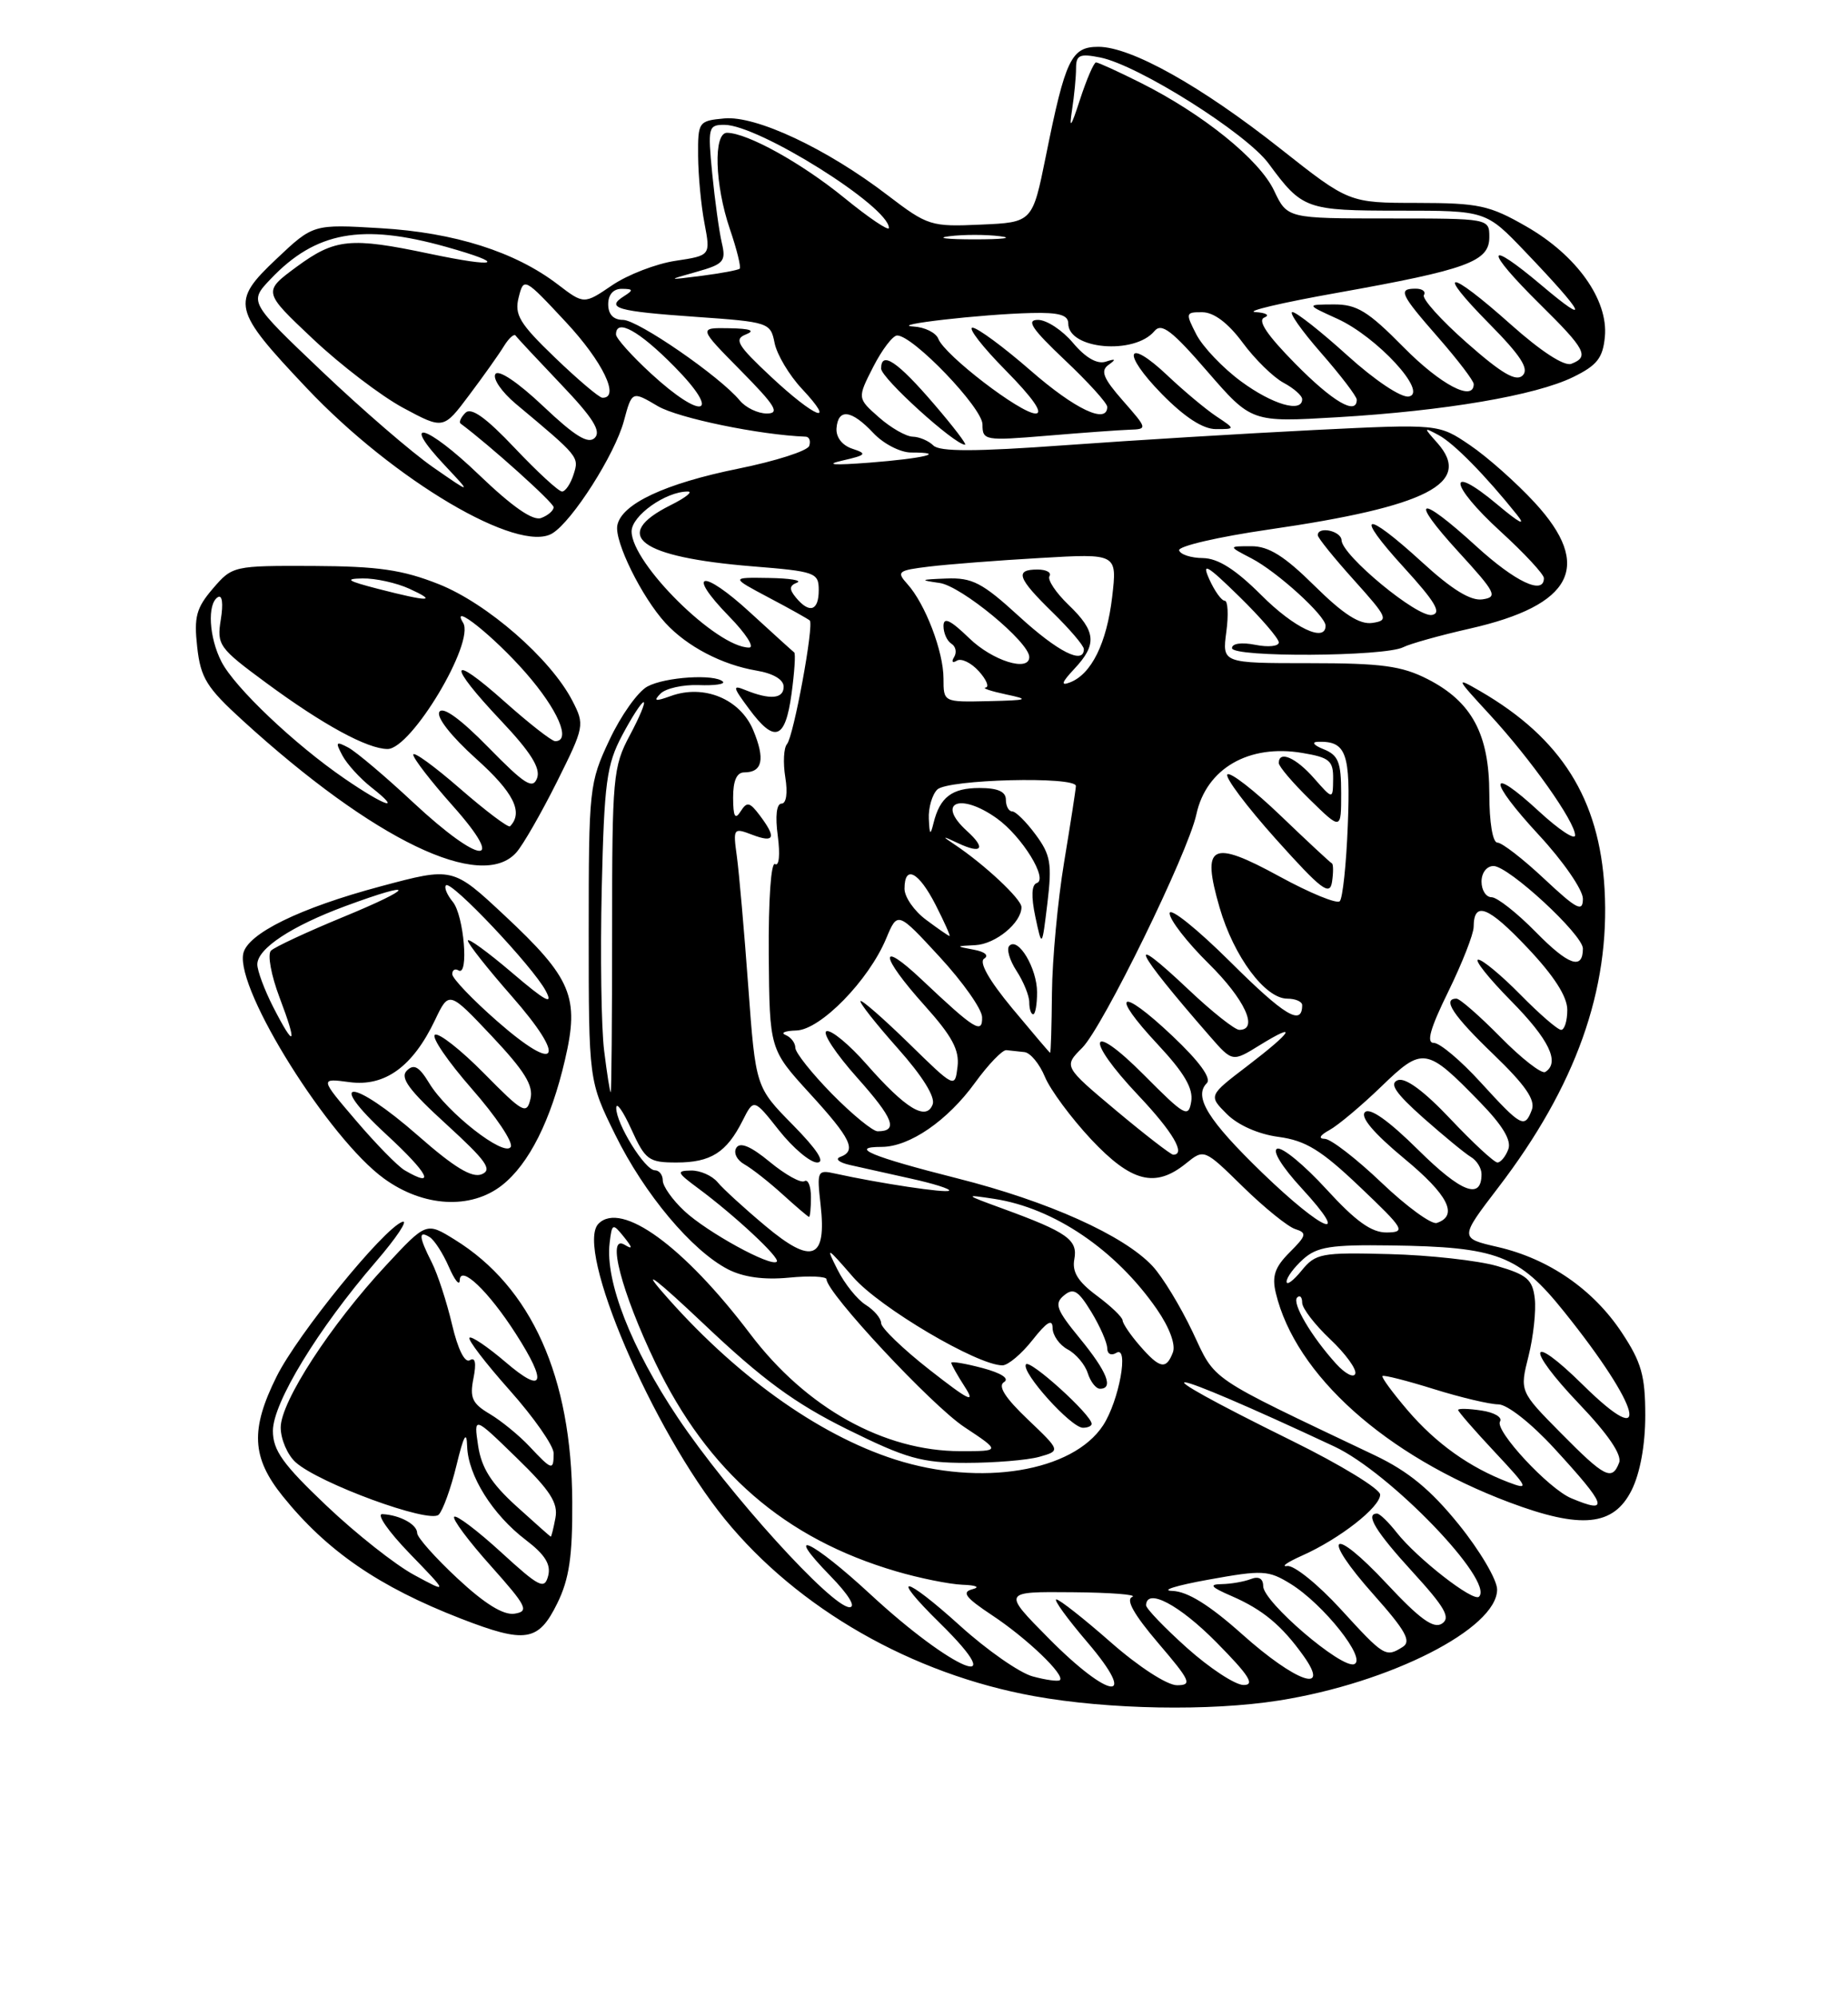 <?xml version="1.0" encoding="UTF-8" standalone="no"?>
<!DOCTYPE svg PUBLIC "-//W3C//DTD SVG 1.1//EN" "http://www.w3.org/Graphics/SVG/1.1/DTD/svg11.dtd" >
<svg xmlns="http://www.w3.org/2000/svg" xmlns:xlink="http://www.w3.org/1999/xlink" version="1.1" viewBox="0 0 237 256">
 <g >
 <path fill="currentColor"
d=" M 164.00 217.96 C 178.28 215.71 192.00 208.73 192.00 203.73 C 192.00 202.49 189.79 198.74 187.08 195.39 C 183.47 190.93 180.61 188.58 176.33 186.54 C 154.59 176.20 155.98 177.14 152.94 170.70 C 151.39 167.44 149.09 163.65 147.81 162.28 C 144.13 158.33 134.42 153.97 122.76 151.03 C 111.77 148.25 108.76 147.00 113.08 147.00 C 116.65 146.99 121.52 143.64 125.04 138.78 C 126.75 136.43 128.56 134.54 129.07 134.60 C 129.58 134.66 130.62 134.77 131.38 134.85 C 132.14 134.93 133.32 136.36 134.01 138.03 C 134.70 139.69 137.37 143.29 139.93 146.03 C 145.10 151.53 148.16 152.31 152.10 149.12 C 154.43 147.24 154.43 147.24 159.40 152.11 C 162.14 154.79 165.16 157.23 166.10 157.53 C 167.64 158.02 167.56 158.35 165.39 160.52 C 163.49 162.42 163.10 163.57 163.62 165.73 C 166.14 176.23 177.68 186.58 193.54 192.55 C 202.79 196.03 206.94 195.62 209.25 191.00 C 210.34 188.82 211.00 185.20 211.00 181.42 C 211.00 176.33 210.51 174.60 207.99 170.80 C 204.33 165.27 198.63 161.34 192.08 159.83 C 187.18 158.70 187.18 158.70 192.13 152.23 C 202.09 139.23 206.51 126.85 205.78 113.96 C 205.13 102.40 200.23 94.61 189.82 88.58 C 186.62 86.73 186.67 86.84 191.04 91.58 C 196.31 97.29 202.00 105.33 202.00 107.06 C 202.00 107.72 199.94 106.36 197.42 104.04 C 190.80 97.93 190.76 99.90 197.36 107.03 C 200.46 110.37 203.00 114.05 203.00 115.19 C 203.00 116.96 202.24 116.57 198.04 112.64 C 195.32 110.09 192.62 108.00 192.04 108.00 C 191.43 108.00 191.00 105.42 191.00 101.75 C 190.99 94.09 188.76 89.94 183.08 87.04 C 179.76 85.35 177.18 85.00 167.91 85.00 C 156.74 85.00 156.74 85.00 157.27 81.00 C 157.57 78.80 157.47 77.00 157.07 77.00 C 156.66 77.00 155.77 75.76 155.09 74.25 C 154.08 72.00 154.78 72.40 158.93 76.46 C 161.72 79.19 164.00 81.84 164.00 82.34 C 164.00 82.84 162.65 82.98 161.00 82.65 C 159.23 82.30 158.00 82.47 158.00 83.07 C 158.00 84.28 177.61 84.17 179.97 82.95 C 180.81 82.52 184.65 81.44 188.50 80.57 C 201.73 77.57 204.32 72.55 196.83 64.43 C 194.48 61.88 190.74 58.56 188.52 57.06 C 184.50 54.33 184.50 54.33 168.50 55.12 C 159.70 55.56 145.37 56.43 136.65 57.06 C 125.10 57.90 120.51 57.91 119.70 57.10 C 119.10 56.50 117.90 55.99 117.05 55.97 C 116.20 55.95 114.25 54.84 112.72 53.49 C 109.94 51.04 109.94 51.04 111.99 47.02 C 113.12 44.81 114.50 43.00 115.06 43.00 C 117.10 43.00 126.00 52.28 126.00 54.40 C 126.00 56.46 126.29 56.51 134.25 55.85 C 138.79 55.47 143.56 55.12 144.85 55.08 C 147.18 55.00 147.17 54.96 144.01 51.36 C 141.49 48.49 141.10 47.53 142.16 46.77 C 143.18 46.04 143.09 45.94 141.80 46.36 C 140.70 46.71 139.21 45.85 137.61 43.95 C 136.25 42.33 134.23 41.00 133.12 41.00 C 131.56 41.00 132.32 42.14 136.56 46.15 C 139.55 48.97 142.00 51.67 142.00 52.15 C 142.00 54.42 137.88 52.47 132.18 47.50 C 128.71 44.48 125.35 42.00 124.72 42.00 C 124.09 42.00 126.01 44.48 129.00 47.50 C 132.47 51.02 133.85 53.00 132.81 53.00 C 130.89 53.00 121.13 45.51 120.34 43.43 C 120.03 42.64 118.60 41.93 117.14 41.85 C 113.81 41.66 125.87 40.27 132.25 40.12 C 135.81 40.03 137.00 40.37 137.00 41.46 C 137.00 44.78 145.49 45.52 148.06 42.43 C 148.96 41.34 150.31 42.37 154.84 47.61 C 160.50 54.13 160.50 54.13 171.50 53.48 C 185.35 52.66 196.92 50.69 201.75 48.33 C 204.82 46.83 205.56 45.89 205.82 43.16 C 206.27 38.44 202.21 32.73 195.75 29.03 C 191.02 26.31 189.64 26.02 181.75 26.01 C 173.00 26.00 173.00 26.00 164.21 19.06 C 154.05 11.03 145.06 6.00 140.87 6.00 C 137.38 6.00 136.64 7.55 134.13 20.00 C 132.41 28.50 132.41 28.50 125.79 28.79 C 119.38 29.08 118.98 28.95 113.83 25.02 C 106.03 19.05 96.95 14.79 92.88 15.18 C 89.58 15.49 89.50 15.61 89.53 20.00 C 89.55 22.48 89.91 26.36 90.35 28.63 C 91.13 32.75 91.13 32.75 86.63 33.43 C 84.15 33.80 80.50 35.21 78.51 36.56 C 74.89 39.02 74.89 39.02 71.50 36.43 C 66.04 32.27 58.30 29.81 48.83 29.25 C 40.17 28.73 40.17 28.73 35.46 33.18 C 29.56 38.75 29.77 39.63 39.35 49.76 C 50.52 61.57 66.50 71.01 70.84 68.36 C 73.41 66.79 78.86 58.24 80.01 53.96 C 81.05 50.10 81.05 50.10 84.37 52.06 C 86.98 53.59 97.43 55.75 103.33 55.97 C 103.79 55.99 103.99 56.52 103.78 57.15 C 103.57 57.79 99.47 59.10 94.68 60.07 C 85.27 61.98 79.70 64.59 79.17 67.34 C 78.78 69.40 82.30 76.53 85.34 79.85 C 88.12 82.87 92.59 85.20 97.00 85.95 C 99.16 86.31 100.50 87.10 100.50 88.02 C 100.50 89.58 98.76 89.73 95.60 88.45 C 93.91 87.76 93.96 88.03 96.04 90.83 C 99.34 95.30 100.70 94.83 101.51 88.94 C 101.89 86.15 102.05 83.76 101.85 83.62 C 101.66 83.48 99.13 81.19 96.23 78.53 C 90.04 72.84 87.87 73.23 93.52 79.02 C 95.66 81.21 96.81 83.00 96.07 83.00 C 91.92 83.00 81.00 72.21 81.00 68.11 C 81.00 66.10 85.37 63.00 88.20 63.00 C 88.92 63.00 87.93 63.79 86.00 64.75 C 78.26 68.62 81.99 71.41 96.50 72.59 C 104.57 73.24 105.00 73.39 105.00 75.64 C 105.00 78.30 103.82 78.69 102.08 76.60 C 101.19 75.52 101.22 75.07 102.21 74.68 C 102.92 74.39 101.30 74.12 98.60 74.08 C 93.70 74.00 93.70 74.00 98.60 76.60 C 101.30 78.02 103.66 79.35 103.85 79.53 C 104.42 80.08 101.77 94.41 100.93 95.37 C 100.51 95.85 100.41 97.76 100.71 99.62 C 101.04 101.64 100.84 103.00 100.23 103.00 C 99.59 103.00 99.40 104.60 99.75 107.15 C 100.06 109.52 99.92 111.07 99.40 110.75 C 98.88 110.43 98.54 115.35 98.59 122.35 C 98.69 134.50 98.69 134.50 103.84 140.14 C 109.16 145.95 109.90 147.50 107.75 148.29 C 107.06 148.55 107.62 149.01 109.00 149.32 C 110.38 149.63 113.89 150.41 116.80 151.06 C 119.72 151.70 121.93 152.40 121.72 152.61 C 121.37 152.96 112.84 151.68 107.11 150.42 C 104.82 149.91 104.75 150.07 105.24 154.43 C 106.03 161.44 104.15 162.15 98.17 157.14 C 95.49 154.90 92.72 152.37 92.03 151.53 C 91.33 150.69 89.80 150.01 88.63 150.03 C 86.71 150.06 86.80 150.28 89.50 152.28 C 94.23 155.78 100.09 161.24 99.62 161.71 C 98.89 162.44 90.65 157.92 87.75 155.20 C 86.24 153.79 85.00 152.04 85.00 151.31 C 85.00 150.59 84.54 150.00 83.99 150.00 C 82.71 150.00 79.00 144.01 79.03 142.00 C 79.04 141.18 79.91 142.41 80.97 144.75 C 82.76 148.68 83.19 149.00 86.76 149.00 C 91.15 149.00 93.17 147.73 95.23 143.65 C 96.67 140.79 96.67 140.79 99.92 144.90 C 101.71 147.15 103.90 149.00 104.80 149.00 C 105.87 149.00 104.80 147.35 101.67 144.17 C 96.91 139.34 96.91 139.34 95.96 126.42 C 95.44 119.31 94.78 111.82 94.50 109.77 C 94.00 106.14 94.05 106.07 96.49 107.00 C 99.34 108.08 99.60 107.38 97.43 104.50 C 96.14 102.79 95.79 102.72 94.98 104.00 C 94.27 105.12 94.03 104.68 94.02 102.25 C 94.01 100.08 94.48 99.00 95.44 99.00 C 97.79 99.00 98.15 97.31 96.60 93.59 C 94.93 89.59 90.27 87.66 86.00 89.22 C 84.03 89.93 83.76 89.87 84.71 88.90 C 85.38 88.23 87.58 87.74 89.60 87.81 C 91.63 87.89 93.02 87.69 92.71 87.37 C 91.69 86.36 85.31 86.76 83.03 87.99 C 81.81 88.64 79.62 91.72 78.16 94.84 C 75.57 100.34 75.50 101.02 75.50 119.52 C 75.50 138.54 75.50 138.54 78.91 145.46 C 82.64 153.04 88.72 160.29 93.36 162.69 C 95.33 163.70 97.97 164.07 101.17 163.76 C 103.82 163.50 106.00 163.60 106.00 163.97 C 106.00 165.69 119.47 180.12 123.66 182.90 C 128.34 186.00 128.34 186.00 123.19 186.00 C 113.35 186.00 103.40 180.46 96.23 171.00 C 87.69 159.72 79.69 153.91 76.76 156.84 C 73.66 159.94 83.65 183.27 92.96 194.71 C 102.32 206.19 116.96 214.57 132.63 217.40 C 142.14 219.12 155.18 219.35 164.00 217.96 Z  M 71.47 205.50 C 73.00 202.39 73.43 199.49 73.39 192.50 C 73.32 176.47 68.16 164.97 58.32 158.89 C 54.67 156.63 54.67 156.63 49.52 162.17 C 42.41 169.80 36.00 179.66 36.00 182.96 C 36.00 184.46 36.86 186.47 37.91 187.42 C 40.89 190.11 55.08 195.32 56.26 194.14 C 56.80 193.60 57.83 190.75 58.54 187.82 C 59.47 183.98 59.85 183.30 59.91 185.38 C 60.03 189.12 63.15 194.12 67.43 197.38 C 69.89 199.25 70.68 200.52 70.30 201.98 C 69.83 203.78 69.18 203.45 64.26 198.95 C 61.23 196.18 58.53 194.14 58.25 194.41 C 57.98 194.69 60.09 197.52 62.94 200.70 C 67.57 205.89 67.89 206.53 65.99 206.83 C 64.57 207.05 62.18 205.58 58.69 202.33 C 55.83 199.67 53.50 197.05 53.50 196.50 C 53.50 195.39 51.28 194.18 49.04 194.07 C 48.23 194.03 49.81 196.30 52.54 199.12 C 57.50 204.24 57.50 204.24 53.12 201.87 C 50.70 200.57 45.64 196.57 41.87 192.99 C 36.27 187.68 35.00 185.90 35.00 183.39 C 35.00 179.81 40.77 170.34 48.17 161.76 C 50.89 158.60 52.43 156.28 51.58 156.61 C 49.11 157.56 38.18 171.01 35.48 176.42 C 32.09 183.22 32.27 186.81 36.25 191.76 C 41.92 198.80 48.59 203.38 59.10 207.46 C 67.41 210.68 69.05 210.42 71.47 205.50 Z  M 104.00 153.44 C 104.00 152.03 103.63 151.11 103.17 151.39 C 102.72 151.68 100.72 150.57 98.74 148.94 C 96.30 146.92 94.91 146.34 94.43 147.12 C 94.04 147.75 94.50 148.70 95.47 149.24 C 96.43 149.78 98.63 151.51 100.36 153.08 C 102.09 154.65 103.61 155.95 103.75 155.97 C 103.89 155.99 104.00 154.85 104.00 153.44 Z  M 64.39 151.91 C 67.84 149.19 70.65 143.61 72.45 135.87 C 74.34 127.79 73.34 125.40 64.68 117.31 C 58.06 111.13 58.06 111.13 48.84 113.60 C 38.42 116.38 31.68 119.69 31.19 122.26 C 30.28 126.96 42.20 145.96 49.25 151.06 C 54.29 154.72 60.38 155.06 64.39 151.91 Z  M 66.23 109.25 C 67.08 108.29 69.41 104.23 71.41 100.24 C 74.96 93.12 75.00 92.91 73.40 89.81 C 70.62 84.43 62.47 77.33 56.26 74.87 C 51.61 73.03 48.50 72.58 40.17 72.54 C 29.95 72.50 29.80 72.53 27.31 75.43 C 25.17 77.92 24.86 79.07 25.29 82.93 C 25.73 86.90 26.50 88.14 31.15 92.37 C 47.96 107.69 61.75 114.33 66.23 109.25 Z  M 119.80 51.81 C 115.09 46.32 113.00 44.92 113.00 47.24 C 113.00 48.46 122.42 57.00 123.76 57.00 C 124.04 57.00 122.25 54.66 119.80 51.81 Z  M 155.97 53.35 C 154.61 52.44 151.82 50.11 149.77 48.17 C 144.42 43.10 143.77 45.17 149.02 50.52 C 151.92 53.47 154.27 55.00 155.93 55.00 C 158.45 55.00 158.45 55.00 155.97 53.35 Z  M 132.44 214.87 C 130.76 214.42 126.58 211.50 123.15 208.40 C 115.90 201.84 113.93 201.55 120.52 208.02 C 130.05 217.38 122.22 214.15 111.63 204.35 C 104.08 197.37 100.28 195.63 106.50 202.00 C 108.82 204.38 109.82 206.00 108.95 206.00 C 106.67 206.01 93.42 191.40 86.93 181.71 C 80.96 172.80 77.60 164.23 78.18 159.34 C 78.48 156.79 78.57 156.75 80.00 158.52 C 81.14 159.94 81.17 160.19 80.11 159.55 C 77.75 158.12 79.69 165.59 84.04 174.65 C 90.77 188.66 100.64 197.21 114.93 201.40 C 117.92 202.28 121.74 203.05 123.43 203.12 C 125.21 203.18 125.74 203.43 124.70 203.70 C 123.29 204.07 123.82 204.77 127.23 207.03 C 131.71 209.99 136.65 214.73 135.92 215.35 C 135.69 215.54 134.13 215.33 132.44 214.87 Z  M 134.50 210.00 C 128.56 204.00 128.56 204.00 137.53 204.08 C 142.46 204.12 145.92 204.39 145.21 204.68 C 144.34 205.02 145.43 206.95 148.54 210.60 C 152.69 215.45 152.93 216.00 150.94 216.00 C 149.68 216.00 146.02 213.63 142.46 210.50 C 139.01 207.47 135.87 205.00 135.47 205.00 C 135.08 205.00 136.87 207.47 139.46 210.50 C 146.13 218.32 142.35 217.93 134.50 210.00 Z  M 152.23 211.22 C 149.33 208.62 146.97 206.16 146.98 205.75 C 147.04 203.47 151.24 205.68 156.00 210.50 C 160.20 214.75 160.99 215.99 159.47 215.97 C 158.38 215.95 155.13 213.81 152.23 211.22 Z  M 159.34 209.50 C 155.11 205.72 152.29 203.97 150.34 203.91 C 148.78 203.86 150.86 203.21 154.97 202.47 C 161.93 201.21 162.66 201.25 165.52 203.01 C 169.75 205.63 175.33 212.66 173.67 213.30 C 172.05 213.92 162.00 205.32 162.00 203.30 C 162.00 202.33 161.43 202.00 160.42 202.39 C 159.55 202.73 157.86 203.02 156.67 203.04 C 154.99 203.07 155.28 203.42 157.97 204.58 C 161.95 206.31 164.39 208.34 167.18 212.25 C 170.70 217.19 166.19 215.61 159.34 209.50 Z  M 171.94 206.25 C 169.05 203.09 165.96 200.60 165.09 200.72 C 164.22 200.84 165.07 200.24 167.00 199.38 C 171.80 197.24 177.00 193.18 177.00 191.57 C 177.00 190.84 171.94 187.75 165.75 184.70 C 144.67 174.31 148.48 174.81 171.12 185.40 C 178.25 188.73 191.67 202.66 189.68 204.65 C 188.96 205.38 181.74 199.75 179.12 196.43 C 178.07 195.09 176.94 194.00 176.61 194.00 C 175.02 194.00 176.43 196.31 181.18 201.50 C 185.32 206.03 186.07 207.35 184.93 208.10 C 183.86 208.81 182.09 207.53 177.84 202.98 C 170.72 195.36 169.26 196.65 176.20 204.43 C 180.24 208.97 181.03 210.37 179.91 211.08 C 177.71 212.47 177.52 212.35 171.94 206.25 Z  M 201.50 192.03 C 198.59 190.81 191.67 183.35 192.37 182.20 C 192.71 181.66 191.63 181.03 189.99 180.79 C 188.35 180.54 187.00 180.51 187.00 180.72 C 187.00 180.92 189.10 183.34 191.68 186.09 C 196.04 190.75 196.15 191.01 193.44 189.98 C 188.46 188.08 184.18 185.03 180.52 180.76 C 178.59 178.50 177.14 176.53 177.30 176.37 C 177.46 176.21 180.42 176.96 183.88 178.04 C 187.34 179.12 191.07 180.00 192.16 180.00 C 193.29 180.00 196.37 182.42 199.32 185.63 C 206.11 193.02 206.49 194.13 201.50 192.03 Z  M 114.80 187.07 C 104.82 183.88 94.03 176.10 84.86 165.50 C 82.23 162.46 84.34 164.10 90.25 169.69 C 97.77 176.81 101.90 179.85 108.64 183.19 C 116.23 186.94 118.18 187.50 123.92 187.50 C 127.54 187.50 131.75 187.15 133.27 186.73 C 136.03 185.95 136.03 185.95 131.80 181.92 C 128.91 179.17 127.94 177.65 128.76 177.15 C 129.50 176.69 128.42 175.99 125.98 175.34 C 123.79 174.76 122.00 174.46 122.00 174.67 C 122.00 174.89 122.79 176.29 123.75 177.78 C 125.15 179.95 124.26 179.52 119.25 175.60 C 115.81 172.91 113.00 170.20 113.00 169.59 C 113.00 168.98 112.11 167.93 111.03 167.25 C 109.95 166.58 108.32 164.55 107.42 162.76 C 105.87 159.69 105.99 159.75 109.42 163.70 C 112.80 167.59 125.35 175.00 128.56 175.00 C 129.27 175.00 131.01 173.54 132.42 171.75 C 134.25 169.43 134.98 168.99 134.99 170.21 C 135.00 171.16 135.87 172.39 136.93 172.96 C 138.00 173.53 139.15 174.90 139.50 176.00 C 139.85 177.10 140.55 178.00 141.07 178.00 C 142.85 178.00 141.98 175.81 138.49 171.55 C 135.47 167.87 135.18 167.09 136.45 166.04 C 137.67 165.03 138.27 165.40 139.96 168.16 C 141.08 170.00 141.99 172.09 142.00 172.81 C 142.00 173.54 142.51 173.80 143.16 173.40 C 144.83 172.37 143.52 179.55 141.47 182.69 C 137.57 188.64 125.77 190.58 114.80 187.07 Z  M 140.00 182.50 C 140.00 181.35 132.03 174.14 131.57 174.88 C 130.95 175.89 137.36 183.00 138.88 183.00 C 139.50 183.00 140.00 182.78 140.00 182.50 Z  M 200.16 183.66 C 194.89 178.33 194.89 178.33 196.03 173.81 C 196.65 171.33 197.01 168.01 196.83 166.44 C 196.55 164.00 195.83 163.38 192.00 162.27 C 189.53 161.56 183.30 160.87 178.17 160.74 C 169.43 160.51 168.72 160.65 166.92 162.86 C 165.86 164.16 165.00 164.79 165.00 164.27 C 165.00 163.74 165.95 162.45 167.12 161.40 C 168.90 159.80 170.67 159.52 178.37 159.63 C 192.04 159.82 194.76 160.86 200.58 168.11 C 210.49 180.44 212.02 186.39 203.00 177.50 C 196.00 170.60 195.58 172.66 202.50 179.92 C 206.22 183.81 208.03 186.47 207.65 187.47 C 206.74 189.85 205.81 189.38 200.16 183.66 Z  M 171.36 174.81 C 168.17 171.29 165.65 167.01 166.36 166.30 C 166.71 165.95 167.00 166.25 167.00 166.97 C 167.00 167.68 168.61 169.78 170.58 171.64 C 172.55 173.50 174.00 175.49 173.81 176.07 C 173.62 176.65 172.52 176.08 171.36 174.81 Z  M 146.18 172.49 C 144.98 171.11 143.99 169.65 143.97 169.24 C 143.96 168.83 142.46 167.40 140.65 166.06 C 138.24 164.27 137.47 163.02 137.78 161.39 C 138.25 158.91 136.86 157.93 128.62 154.92 C 123.66 153.11 123.62 153.07 127.50 153.66 C 135.17 154.83 143.10 160.20 148.36 167.80 C 149.98 170.14 150.80 172.35 150.42 173.34 C 149.56 175.60 148.74 175.43 146.18 172.49 Z  M 170.10 152.42 C 167.29 149.35 164.46 147.01 163.81 147.23 C 163.11 147.46 164.42 149.58 166.94 152.31 C 173.44 159.37 169.78 157.94 161.92 150.36 C 154.92 143.59 153.04 140.56 154.77 138.83 C 155.39 138.21 153.82 136.05 150.36 132.78 C 143.59 126.38 142.22 127.18 148.48 133.87 C 151.87 137.50 153.05 139.51 152.77 141.19 C 152.42 143.32 151.95 143.05 146.70 137.77 C 139.63 130.66 139.00 133.01 146.00 140.41 C 150.41 145.07 152.13 148.00 150.46 148.00 C 150.16 148.00 146.87 145.46 143.15 142.35 C 136.40 136.69 136.40 136.69 138.79 134.30 C 141.44 131.65 152.36 109.33 153.43 104.38 C 154.70 98.50 160.16 95.34 167.04 96.51 C 170.51 97.09 171.00 97.51 170.97 99.84 C 170.94 102.50 170.94 102.50 168.52 99.75 C 166.18 97.09 164.00 96.15 164.00 97.80 C 164.00 98.24 165.80 100.35 168.00 102.50 C 172.00 106.41 172.00 106.41 172.00 101.67 C 172.00 97.69 171.64 96.79 169.75 96.03 C 168.49 95.53 168.16 95.11 169.00 95.08 C 172.66 94.96 173.22 96.50 172.85 105.79 C 172.66 110.77 172.19 115.14 171.82 115.51 C 171.45 115.89 167.98 114.46 164.11 112.35 C 155.33 107.55 154.05 108.21 156.41 116.33 C 158.23 122.60 162.25 128.00 165.09 128.00 C 166.14 128.00 167.00 128.38 167.00 128.83 C 167.00 131.56 164.75 130.21 157.80 123.30 C 153.51 119.04 150.00 116.23 150.00 117.06 C 150.00 117.89 152.25 120.79 155.00 123.50 C 159.63 128.06 161.46 132.00 158.94 132.00 C 158.36 132.00 155.43 129.68 152.44 126.85 C 144.20 119.07 145.36 121.59 155.16 132.82 C 158.05 136.13 158.05 136.13 161.53 133.98 C 166.56 130.88 165.79 132.18 159.99 136.61 C 154.98 140.43 154.98 140.43 157.34 142.79 C 158.76 144.21 161.39 145.38 163.98 145.72 C 167.45 146.19 169.43 147.40 174.38 152.11 C 180.11 157.56 180.33 157.93 177.85 157.97 C 175.89 157.99 173.88 156.55 170.10 152.42 Z  M 170.81 110.66 C 170.61 110.57 167.66 107.83 164.25 104.56 C 160.84 101.29 157.76 98.90 157.41 99.26 C 157.06 99.61 159.86 103.34 163.63 107.55 C 169.49 114.08 170.55 114.88 170.83 113.02 C 171.01 111.81 171.00 110.75 170.81 110.66 Z  M 177.17 151.58 C 173.95 148.51 170.68 145.99 169.91 145.97 C 169.03 145.95 169.26 145.52 170.50 144.84 C 171.60 144.24 174.59 141.73 177.13 139.28 C 182.47 134.12 182.92 134.19 189.79 141.25 C 192.73 144.27 193.87 146.18 193.43 147.32 C 193.08 148.25 192.45 149.00 192.04 149.00 C 191.63 149.00 188.92 146.50 186.03 143.44 C 182.62 139.83 180.24 138.08 179.26 138.45 C 178.14 138.88 178.97 140.11 182.52 143.27 C 185.15 145.59 187.90 147.86 188.65 148.30 C 189.39 148.74 190.00 149.73 190.00 150.49 C 190.00 153.84 187.41 152.85 181.91 147.41 C 178.10 143.64 175.68 141.92 175.05 142.55 C 174.42 143.18 176.20 145.27 180.07 148.48 C 185.73 153.15 187.08 155.81 184.26 156.75 C 183.58 156.97 180.39 154.65 177.17 151.58 Z  M 106.71 140.22 C 104.12 137.58 102.00 134.92 102.00 134.30 C 102.00 133.68 101.44 132.94 100.75 132.66 C 100.06 132.38 100.69 132.12 102.13 132.08 C 105.23 131.99 111.41 125.66 113.65 120.29 C 115.11 116.80 115.11 116.80 120.51 122.65 C 123.48 125.87 125.93 129.34 125.95 130.37 C 126.01 132.60 125.00 131.97 118.25 125.60 C 112.60 120.26 112.81 122.46 118.57 128.87 C 122.10 132.80 123.06 134.58 122.80 136.72 C 122.47 139.49 122.45 139.49 116.57 133.74 C 113.33 130.58 110.53 128.13 110.36 128.31 C 110.18 128.49 112.32 131.20 115.11 134.34 C 118.30 137.92 119.98 140.61 119.61 141.56 C 118.79 143.72 116.15 142.12 111.14 136.42 C 108.91 133.88 106.60 131.97 106.00 132.17 C 105.41 132.36 107.18 135.05 109.93 138.13 C 114.62 143.39 115.23 145.00 112.55 145.00 C 111.93 145.00 109.30 142.85 106.71 140.22 Z  M 189.88 138.72 C 187.35 135.94 184.65 133.67 183.88 133.67 C 182.89 133.68 183.42 131.81 185.74 127.09 C 187.51 123.47 188.98 119.74 188.99 118.81 C 189.01 115.44 190.84 116.14 195.87 121.46 C 199.30 125.08 201.00 127.73 201.00 129.44 C 201.00 130.85 200.64 132.00 200.21 132.00 C 199.77 132.00 197.43 129.97 195.00 127.50 C 192.57 125.03 190.13 123.00 189.58 123.00 C 189.02 123.00 190.92 125.38 193.78 128.28 C 198.68 133.24 200.10 136.20 198.17 137.40 C 197.71 137.68 195.14 135.68 192.46 132.96 C 189.77 130.23 187.22 128.00 186.79 128.00 C 184.91 128.00 186.36 130.18 191.56 135.17 C 195.62 139.08 196.94 140.99 196.45 142.26 C 195.53 144.67 195.12 144.45 189.88 138.72 Z  M 77.48 134.68 C 77.11 131.75 76.98 122.41 77.17 113.93 C 77.49 100.26 77.79 98.02 79.79 94.25 C 81.03 91.91 82.27 90.00 82.54 90.00 C 82.82 90.00 82.02 91.91 80.77 94.25 C 78.62 98.28 78.50 99.59 78.50 119.25 C 78.50 130.66 78.42 140.00 78.32 140.00 C 78.22 140.00 77.84 137.60 77.48 134.68 Z  M 129.80 129.22 C 126.82 125.62 125.51 123.30 126.22 122.87 C 126.86 122.47 126.31 121.99 124.91 121.73 C 122.52 121.28 122.52 121.27 125.10 121.14 C 127.69 121.00 131.00 118.28 131.00 116.27 C 131.00 115.24 126.26 110.80 122.40 108.23 C 120.74 107.12 120.80 107.10 122.84 108.06 C 125.93 109.52 126.50 108.76 124.01 106.51 C 119.97 102.85 123.14 101.53 127.85 104.90 C 131.07 107.21 134.45 112.68 132.97 113.18 C 132.29 113.40 132.23 114.90 132.78 117.51 C 133.63 121.50 133.63 121.50 134.33 115.73 C 134.93 110.70 134.74 109.57 132.82 106.98 C 131.61 105.34 130.26 104.00 129.81 104.00 C 129.37 104.00 129.00 103.33 129.00 102.50 C 129.00 101.46 127.96 101.00 125.62 101.00 C 122.08 101.00 120.54 102.17 119.72 105.50 C 119.32 107.13 119.21 107.03 119.12 104.95 C 119.05 103.55 119.54 101.86 120.20 101.20 C 121.51 99.89 138.01 99.47 137.98 100.75 C 137.97 101.16 137.29 105.55 136.47 110.50 C 135.65 115.45 134.95 122.99 134.91 127.25 C 134.87 131.51 134.77 134.97 134.67 134.94 C 134.58 134.91 132.39 132.33 129.80 129.22 Z  M 133.00 127.19 C 133.00 124.12 130.59 120.07 129.45 121.22 C 129.05 121.61 129.47 123.06 130.36 124.43 C 131.26 125.81 132.00 127.62 132.00 128.46 C 132.00 129.31 132.22 130.00 132.50 130.00 C 132.78 130.00 133.00 128.74 133.00 127.19 Z  M 196.96 119.46 C 194.55 117.01 192.00 115.00 191.29 115.00 C 190.58 115.00 190.00 114.10 190.00 113.00 C 190.00 111.86 190.67 111.00 191.54 111.00 C 193.47 111.00 203.00 119.80 203.00 121.58 C 203.00 124.38 201.15 123.73 196.96 119.46 Z  M 118.75 117.88 C 117.24 116.76 116.00 114.97 116.00 113.92 C 116.00 110.78 117.82 111.73 120.00 116.00 C 121.12 118.20 121.92 119.99 121.77 119.97 C 121.62 119.95 120.26 119.01 118.75 117.88 Z  M 121.00 86.97 C 121.00 83.51 118.66 77.39 116.37 74.86 C 114.94 73.27 115.14 73.11 119.16 72.62 C 121.55 72.33 127.95 71.83 133.39 71.52 C 143.28 70.94 143.28 70.94 142.63 76.53 C 141.93 82.44 139.97 86.42 137.21 87.47 C 136.00 87.94 136.15 87.47 137.77 85.74 C 140.73 82.59 140.58 80.93 137.04 77.53 C 135.41 75.97 134.31 74.31 134.59 73.85 C 134.88 73.38 134.19 73.00 133.06 73.00 C 130.10 73.00 130.48 74.09 135.00 78.50 C 137.20 80.65 139.00 82.76 139.00 83.20 C 139.00 85.24 135.68 83.56 130.69 79.00 C 125.97 74.68 124.69 74.02 121.36 74.15 C 117.98 74.28 117.88 74.35 120.50 74.72 C 123.28 75.11 132.00 82.30 132.00 84.21 C 132.00 86.17 127.29 84.70 124.30 81.80 C 121.88 79.46 121.00 79.04 121.00 80.24 C 121.00 81.15 121.46 82.16 122.02 82.51 C 122.58 82.86 122.73 83.63 122.36 84.22 C 121.99 84.82 122.15 85.03 122.71 84.68 C 123.27 84.33 124.54 84.94 125.52 86.02 C 126.51 87.11 126.90 88.06 126.40 88.13 C 125.91 88.20 127.08 88.59 129.00 89.00 C 132.12 89.66 131.87 89.75 126.75 89.87 C 121.00 90.00 121.00 90.00 121.00 86.97 Z  M 161.76 76.28 C 158.45 72.98 156.21 71.56 154.27 71.53 C 152.75 71.52 151.37 71.07 151.22 70.54 C 151.07 70.01 156.24 68.81 162.72 67.87 C 183.05 64.93 188.90 61.93 184.34 56.78 C 182.54 54.76 182.55 54.73 184.50 55.77 C 186.44 56.80 190.51 60.94 194.53 65.96 C 195.78 67.52 194.86 67.05 192.02 64.66 C 185.50 59.20 185.83 62.08 192.42 68.10 C 195.49 70.90 198.00 73.61 198.00 74.10 C 198.00 76.32 194.34 74.59 189.31 70.00 C 181.90 63.23 180.58 63.67 187.06 70.75 C 191.84 75.97 192.12 76.53 190.13 76.82 C 188.62 77.05 186.21 75.57 182.39 72.07 C 174.92 65.24 173.56 65.64 180.06 72.75 C 184.06 77.13 184.92 78.58 183.65 78.82 C 181.79 79.19 172.12 71.20 172.05 69.25 C 172.00 68.04 169.00 67.40 169.00 68.60 C 169.00 68.93 171.09 71.52 173.64 74.35 C 177.98 79.18 178.13 79.52 176.01 79.84 C 174.37 80.08 172.31 78.76 168.59 75.09 C 164.72 71.26 162.70 70.00 160.47 70.01 C 157.50 70.01 157.50 70.01 160.50 71.57 C 163.78 73.27 170.00 78.92 170.00 80.20 C 170.00 82.41 165.96 80.49 161.76 76.28 Z  M 61.41 60.84 C 54.65 54.35 51.18 53.42 57.07 59.68 C 60.50 63.33 60.50 63.33 55.57 59.91 C 52.86 58.04 46.43 52.49 41.28 47.59 C 31.92 38.69 31.92 38.69 34.71 35.76 C 40.48 29.69 46.40 28.61 57.21 31.64 C 65.16 33.87 63.92 34.38 55.08 32.52 C 44.94 30.38 42.97 30.58 38.05 34.19 C 33.71 37.39 33.71 37.39 40.13 43.44 C 43.66 46.77 48.87 50.75 51.71 52.28 C 56.87 55.05 56.87 55.05 60.18 50.63 C 62.01 48.20 64.01 45.38 64.63 44.36 C 65.26 43.34 65.93 42.74 66.13 43.02 C 66.33 43.31 68.96 46.12 71.96 49.27 C 76.03 53.53 77.13 55.27 76.28 56.12 C 75.44 56.96 73.75 55.93 69.67 52.07 C 66.41 48.99 63.92 47.32 63.53 47.95 C 63.17 48.54 64.35 50.25 66.15 51.76 C 74.29 58.56 74.28 58.55 73.56 60.81 C 73.18 62.01 72.51 63.00 72.08 63.00 C 71.64 63.00 68.92 60.49 66.02 57.43 C 62.31 53.51 60.43 52.17 59.69 52.91 C 59.11 53.49 58.83 54.11 59.07 54.29 C 62.80 57.06 71.00 64.43 71.00 65.01 C 71.00 65.44 70.29 66.06 69.41 66.39 C 68.35 66.80 65.73 64.98 61.41 60.84 Z  M 108.00 59.04 C 111.11 58.33 111.26 58.16 109.32 57.52 C 108.01 57.09 107.20 56.05 107.28 54.90 C 107.48 52.30 109.20 52.52 112.00 55.50 C 113.29 56.88 115.47 58.00 116.84 58.00 C 121.58 58.00 118.47 58.76 111.50 59.30 C 106.92 59.65 105.71 59.57 108.00 59.04 Z  M 94.87 51.33 C 92.37 48.28 81.81 41.00 79.89 41.00 C 78.67 41.00 78.00 40.29 78.00 39.00 C 78.00 37.76 78.66 37.01 79.75 37.02 C 81.22 37.03 81.26 37.18 80.03 37.96 C 77.63 39.48 79.09 39.90 89.20 40.61 C 98.61 41.27 98.82 41.34 99.34 43.97 C 99.64 45.45 101.21 48.09 102.84 49.83 C 107.39 54.69 104.55 53.59 98.88 48.29 C 94.54 44.23 94.10 43.48 95.67 42.86 C 96.91 42.37 96.23 42.12 93.53 42.07 C 89.57 42.00 89.57 42.00 95.00 47.50 C 99.46 52.02 100.06 53.00 98.34 53.00 C 97.19 53.00 95.63 52.25 94.87 51.33 Z  M 83.48 47.87 C 81.01 45.60 79.00 43.35 79.00 42.87 C 79.00 40.76 81.95 42.38 86.50 47.00 C 92.67 53.26 90.12 53.99 83.48 47.87 Z  M 159.17 48.89 C 156.84 47.18 154.27 44.48 153.44 42.89 C 152.01 40.11 152.04 40.00 154.22 40.02 C 155.69 40.04 157.52 41.42 159.36 43.91 C 160.93 46.04 163.29 48.35 164.61 49.06 C 165.92 49.76 167.00 50.71 167.00 51.17 C 167.00 52.96 163.19 51.85 159.17 48.89 Z  M 166.12 46.62 C 162.49 42.94 161.23 41.06 162.15 40.70 C 162.89 40.40 162.38 40.09 161.00 40.00 C 159.62 39.92 164.35 38.80 171.50 37.53 C 188.20 34.55 191.00 33.52 191.00 30.40 C 191.00 28.00 191.00 28.00 178.05 28.00 C 165.09 28.00 165.09 28.00 163.39 24.42 C 161.51 20.45 154.27 14.61 146.28 10.61 C 143.41 9.17 140.84 8.00 140.56 8.00 C 140.29 8.00 139.36 10.14 138.51 12.75 C 137.35 16.33 137.09 16.67 137.48 14.13 C 137.77 12.27 138.00 9.85 138.00 8.75 C 138.00 7.05 138.46 6.84 141.11 7.37 C 145.98 8.35 159.82 17.06 162.70 20.97 C 167.02 26.83 167.48 27.00 179.48 27.00 C 190.57 27.00 190.57 27.00 195.59 32.25 C 203.27 40.27 204.12 41.99 197.75 36.61 C 190.45 30.45 190.30 31.89 197.50 39.00 C 203.36 44.78 203.86 45.73 201.52 46.63 C 200.61 46.98 197.62 45.03 193.77 41.60 C 185.72 34.42 183.94 34.35 190.99 41.49 C 195.03 45.58 196.13 47.27 195.28 48.12 C 194.44 48.96 192.61 47.90 188.13 43.95 C 184.81 41.03 182.33 38.27 182.61 37.82 C 182.89 37.37 182.42 37.00 181.56 37.00 C 179.25 37.00 179.56 37.68 184.50 43.32 C 186.97 46.15 189.00 48.81 189.00 49.23 C 189.00 51.55 184.76 49.32 180.00 44.50 C 175.43 39.87 174.01 39.00 171.03 39.02 C 167.50 39.04 167.50 39.04 171.51 40.86 C 176.61 43.18 183.20 50.34 180.68 50.82 C 179.71 51.01 176.34 48.76 172.82 45.58 C 169.43 42.51 166.25 40.00 165.75 40.00 C 165.25 40.00 166.90 42.35 169.42 45.23 C 171.94 48.11 174.00 50.81 174.00 51.23 C 174.00 53.29 170.92 51.49 166.12 46.62 Z  M 71.18 45.84 C 66.62 41.46 65.95 40.34 66.52 38.11 C 67.17 35.53 67.24 35.56 72.59 41.30 C 77.30 46.35 79.57 51.05 77.25 50.98 C 76.84 50.97 74.10 48.65 71.18 45.84 Z  M 89.34 34.84 C 92.82 33.86 93.13 33.50 92.57 31.13 C 92.23 29.68 91.68 25.69 91.34 22.25 C 90.76 16.31 90.84 16.00 92.90 16.00 C 97.28 16.00 114.00 26.47 114.00 29.22 C 114.00 29.66 111.43 27.93 108.28 25.36 C 102.80 20.90 95.90 17.07 93.25 17.02 C 91.47 16.99 91.66 23.66 93.61 29.38 C 94.50 31.98 95.06 34.26 94.86 34.44 C 94.66 34.62 92.47 35.03 90.00 35.35 C 85.50 35.92 85.50 35.92 89.34 34.84 Z  M 121.75 30.28 C 123.54 30.05 126.46 30.05 128.25 30.28 C 130.04 30.50 128.57 30.68 125.00 30.68 C 121.42 30.68 119.96 30.50 121.75 30.28 Z  M 66.20 193.03 C 63.01 190.14 61.75 188.15 61.32 185.32 C 60.75 181.50 60.75 181.50 66.22 186.82 C 70.57 191.04 71.60 192.63 71.23 194.57 C 70.98 195.90 70.71 196.98 70.63 196.96 C 70.56 196.94 68.56 195.17 66.20 193.03 Z  M 67.92 185.41 C 66.59 183.99 64.29 182.11 62.81 181.23 C 60.56 179.90 60.22 179.16 60.72 176.66 C 61.11 174.70 60.95 173.91 60.26 174.34 C 59.61 174.74 58.72 172.95 57.97 169.75 C 57.29 166.86 56.12 163.28 55.37 161.80 C 53.71 158.53 53.64 157.66 55.10 158.56 C 55.70 158.93 56.81 160.65 57.56 162.37 C 58.31 164.09 58.94 164.87 58.96 164.10 C 59.02 162.03 62.66 165.50 66.15 170.95 C 70.26 177.35 69.73 178.78 64.83 174.58 C 62.53 172.62 60.45 171.21 60.21 171.46 C 59.96 171.71 62.29 174.74 65.37 178.20 C 68.46 181.67 70.99 185.29 71.00 186.25 C 71.00 188.53 70.80 188.48 67.92 185.41 Z  M 51.90 150.00 C 51.02 149.49 48.21 146.62 45.66 143.63 C 41.01 138.19 41.01 138.19 44.82 138.70 C 49.36 139.31 52.94 136.72 55.79 130.74 C 57.58 126.99 57.58 126.99 63.07 132.80 C 67.28 137.27 68.44 139.14 68.03 140.85 C 67.54 142.90 67.08 142.65 62.08 137.58 C 59.10 134.56 56.27 132.34 55.78 132.63 C 55.30 132.93 57.44 136.05 60.52 139.57 C 63.61 143.09 65.85 146.43 65.50 147.01 C 64.67 148.34 57.34 142.61 55.05 138.84 C 53.75 136.70 53.08 136.32 52.17 137.23 C 51.27 138.13 52.44 139.73 57.25 144.11 C 62.38 148.80 63.19 149.94 61.77 150.51 C 60.52 151.01 58.24 149.62 53.66 145.60 C 45.16 138.14 41.52 138.01 49.59 145.45 C 54.98 150.43 55.97 152.38 51.90 150.00 Z  M 63.74 130.87 C 60.58 128.10 58.00 125.40 58.00 124.86 C 58.00 124.32 58.36 124.11 58.80 124.38 C 60.16 125.22 59.50 117.30 58.06 115.58 C 57.32 114.68 56.93 113.73 57.20 113.47 C 57.86 112.81 68.34 123.89 69.99 127.00 C 71.00 128.90 69.96 128.34 65.66 124.67 C 62.55 122.02 60.00 120.17 60.00 120.56 C 60.00 120.96 62.54 124.17 65.64 127.70 C 72.77 135.82 71.61 137.77 63.74 130.87 Z  M 35.02 129.04 C 33.91 126.86 33.00 124.42 33.00 123.61 C 33.00 121.59 37.37 118.70 44.29 116.14 C 53.49 112.74 53.33 113.70 44.05 117.52 C 39.41 119.43 35.22 121.38 34.75 121.85 C 34.28 122.32 34.77 125.00 35.85 127.85 C 38.18 133.99 37.82 134.52 35.02 129.04 Z  M 53.01 102.87 C 49.45 99.54 45.70 96.38 44.69 95.83 C 43.07 94.97 42.98 95.09 43.92 96.85 C 44.51 97.95 46.18 99.78 47.63 100.92 C 51.71 104.13 49.41 103.38 44.18 99.79 C 37.79 95.41 30.12 88.14 28.41 84.83 C 26.80 81.71 26.55 77.39 27.94 76.54 C 28.50 76.19 28.65 77.36 28.32 79.39 C 27.79 82.67 28.06 83.05 34.13 87.52 C 41.44 92.91 47.13 96.00 49.71 96.00 C 52.76 95.99 60.94 82.32 59.39 79.82 C 57.68 77.05 63.35 81.58 67.41 86.22 C 71.56 90.96 73.30 95.00 71.20 95.00 C 70.76 95.00 67.83 92.71 64.70 89.92 C 57.54 83.54 57.29 85.01 64.27 92.39 C 68.06 96.40 69.35 98.46 68.88 99.73 C 68.33 101.21 67.31 100.56 62.64 95.80 C 59.08 92.16 56.80 90.51 56.35 91.24 C 55.93 91.92 57.87 94.38 61.07 97.26 C 65.88 101.57 67.15 104.12 65.41 105.91 C 65.20 106.13 62.31 103.96 59.01 101.09 C 55.70 98.21 53.00 96.25 53.00 96.73 C 53.00 97.21 55.29 100.17 58.08 103.30 C 65.11 111.19 61.62 110.89 53.01 102.87 Z  M 48.50 75.48 C 44.54 74.46 44.12 74.18 46.50 74.14 C 48.15 74.11 50.85 74.71 52.50 75.46 C 56.19 77.15 55.03 77.16 48.50 75.48 Z "/>
</g>
</svg>